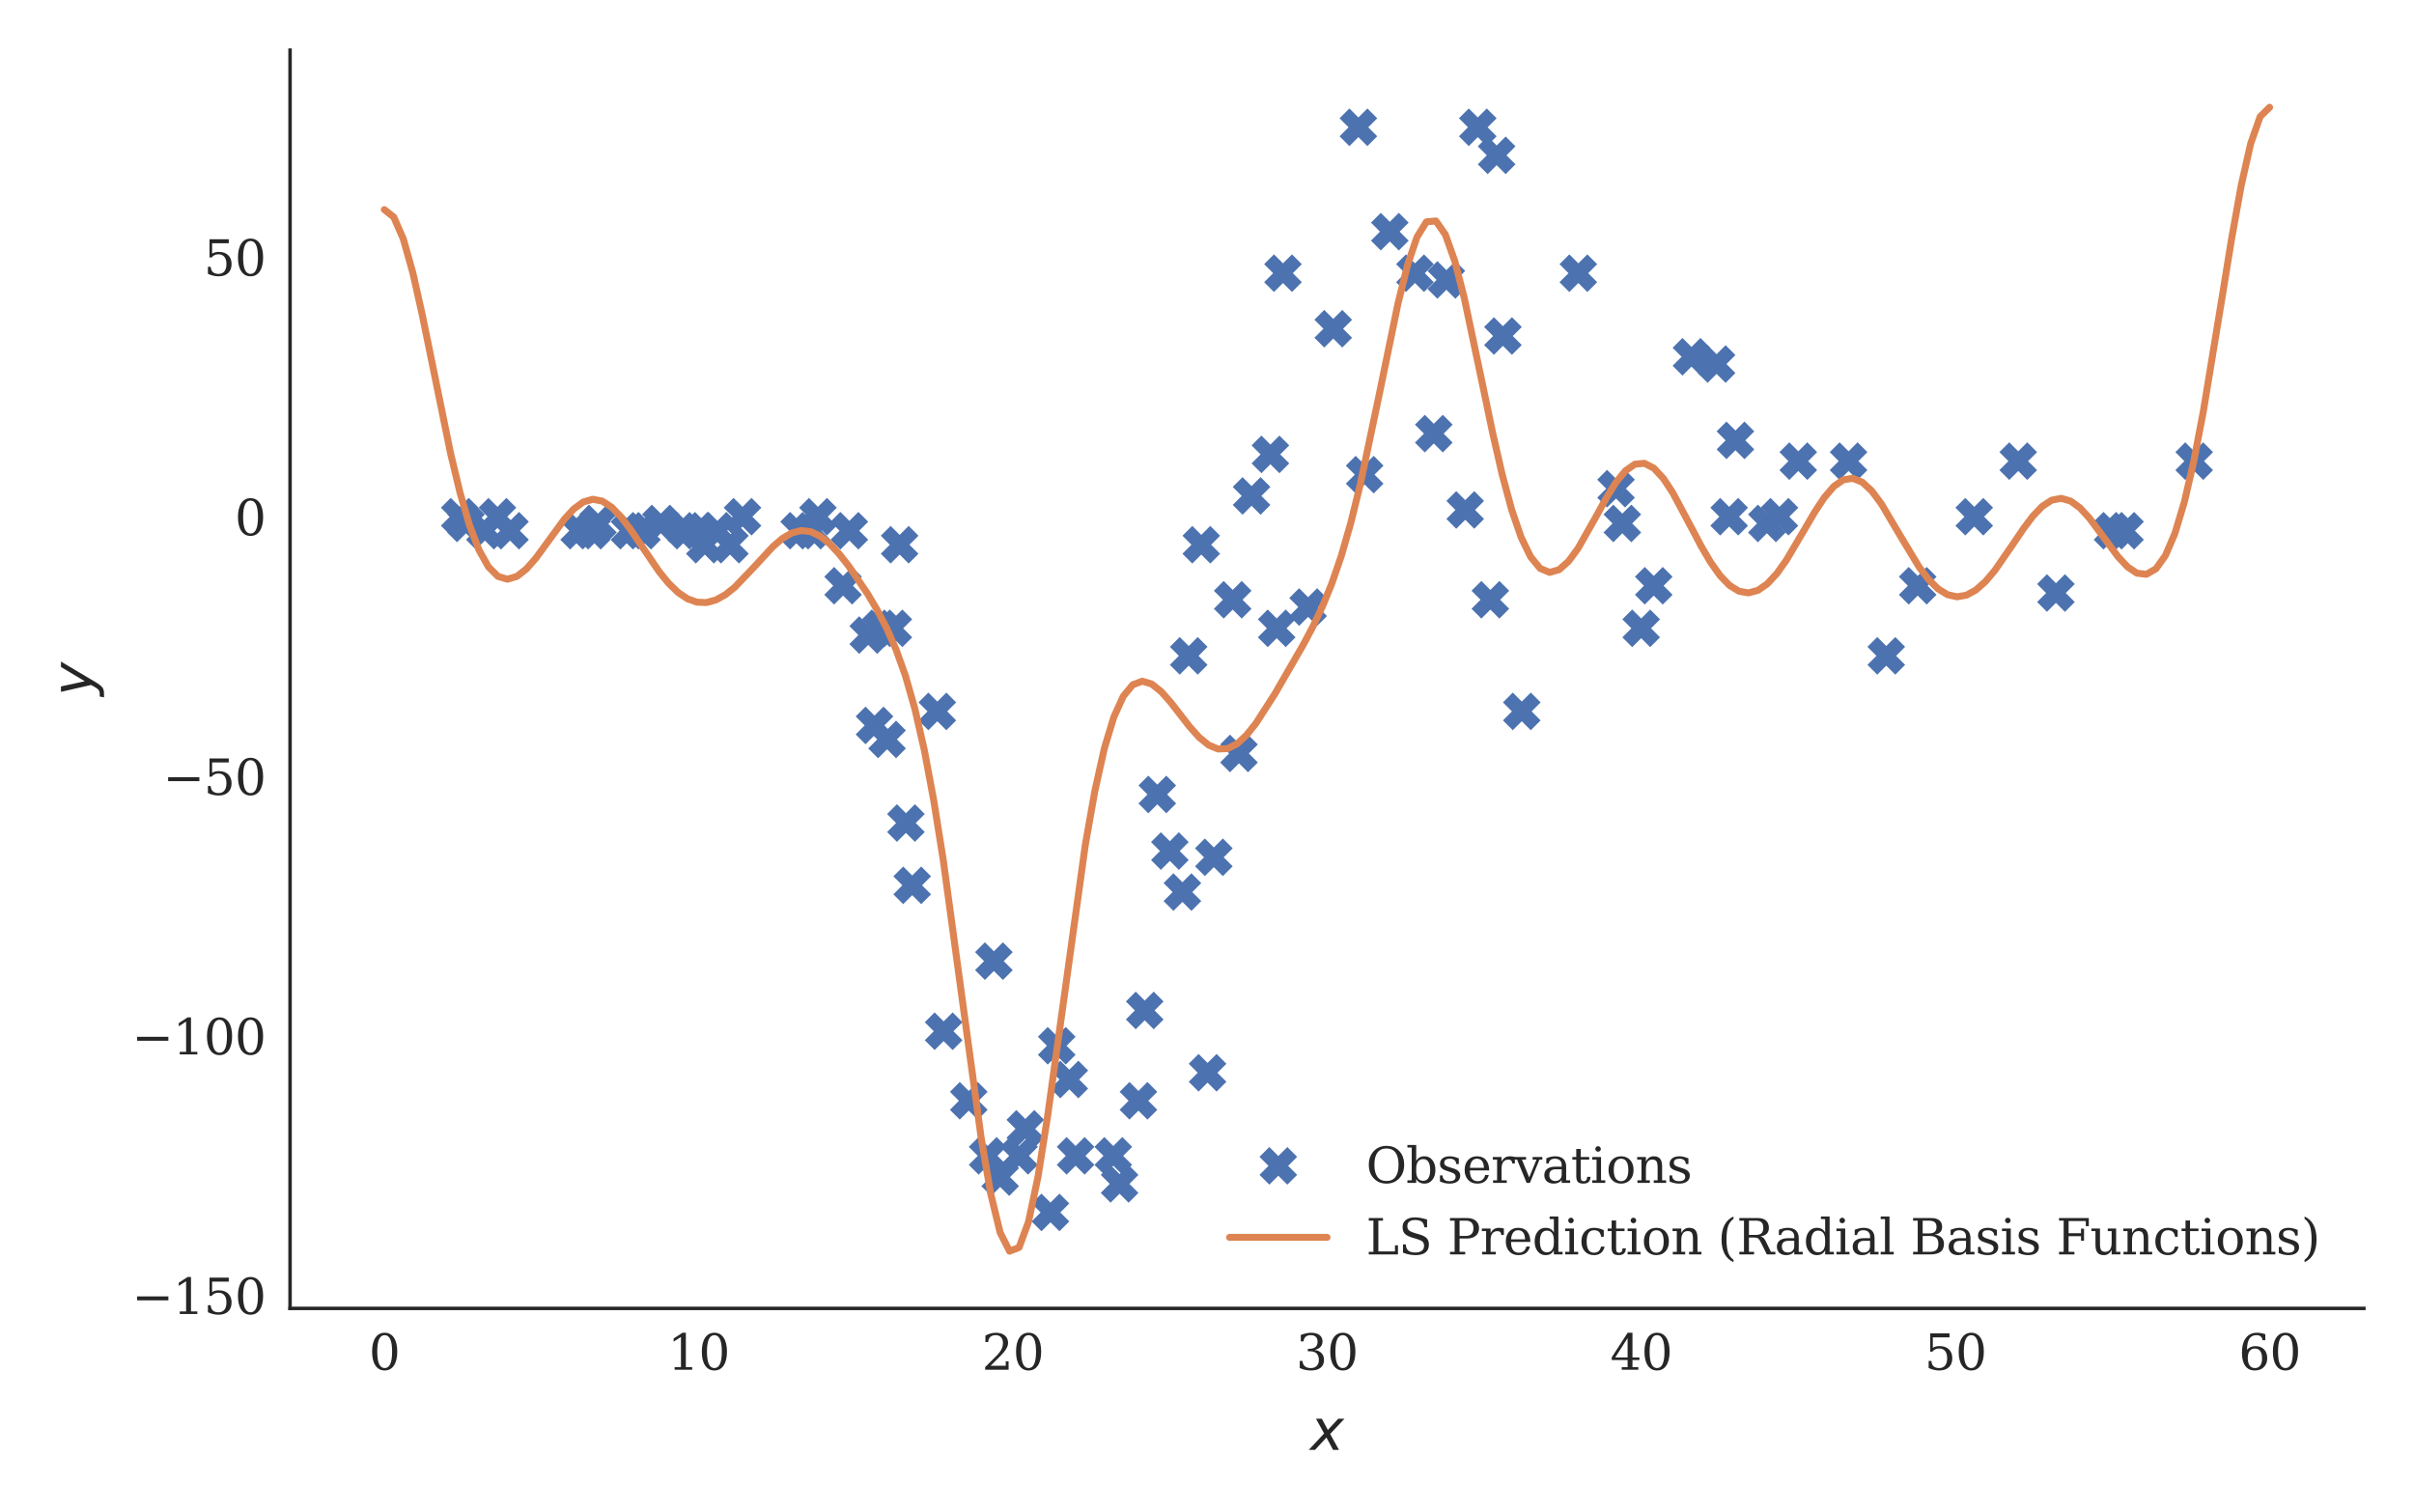 <?xml version="1.0" encoding="utf-8" standalone="no"?>
<!DOCTYPE svg PUBLIC "-//W3C//DTD SVG 1.1//EN"
  "http://www.w3.org/Graphics/SVG/1.1/DTD/svg11.dtd">
<svg xmlns:xlink="http://www.w3.org/1999/xlink" width="346.8pt" height="217.2pt" viewBox="0 0 346.8 217.2" xmlns="http://www.w3.org/2000/svg" version="1.1">
 <defs>
  <style type="text/css">*{stroke-linejoin: round; stroke-linecap: butt}</style>
 </defs>
 <g id="figure_1">
  <g id="patch_1">
   <path d="M 0 217.2 
L 346.8 217.2 
L 346.8 -0 
L 0 -0 
z
" style="fill: #ffffff"/>
  </g>
  <g id="axes_1">
   <g id="patch_2">
    <path d="M 41.67 187.982 
L 339.6 187.982 
L 339.6 7.2 
L 41.67 7.2 
z
" style="fill: #ffffff"/>
   </g>
   <g id="matplotlib.axis_1">
    <g id="xtick_1">
     <g id="line2d_1"/>
     <g id="text_1">
      <!-- 0 -->
      <g style="fill: #262626" transform="translate(52.985 196.801) scale(0.07 -0.07)">
       <defs>
        <path id="DejaVuSerif-30" d="M 2034 219 
Q 2513 219 2750 744 
Q 2988 1269 2988 2328 
Q 2988 3391 2750 3916 
Q 2513 4441 2034 4441 
Q 1556 4441 1318 3916 
Q 1081 3391 1081 2328 
Q 1081 1269 1318 744 
Q 1556 219 2034 219 
z
M 2034 -91 
Q 1275 -91 848 546 
Q 422 1184 422 2328 
Q 422 3475 848 4112 
Q 1275 4750 2034 4750 
Q 2797 4750 3222 4112 
Q 3647 3475 3647 2328 
Q 3647 1184 3222 546 
Q 2797 -91 2034 -91 
z
" transform="scale(0.016)"/>
       </defs>
       <use xlink:href="#DejaVuSerif-30"/>
      </g>
     </g>
    </g>
    <g id="xtick_2">
     <g id="line2d_2"/>
     <g id="text_2">
      <!-- 10 -->
      <g style="fill: #262626" transform="translate(95.899 196.801) scale(0.07 -0.07)">
       <defs>
        <path id="DejaVuSerif-31" d="M 909 0 
L 909 331 
L 1722 331 
L 1722 4213 
L 781 3603 
L 781 4013 
L 1919 4750 
L 2350 4750 
L 2350 331 
L 3163 331 
L 3163 0 
L 909 0 
z
" transform="scale(0.016)"/>
       </defs>
       <use xlink:href="#DejaVuSerif-31"/>
       <use xlink:href="#DejaVuSerif-30" x="63.623"/>
      </g>
     </g>
    </g>
    <g id="xtick_3">
     <g id="line2d_3"/>
     <g id="text_3">
      <!-- 20 -->
      <g style="fill: #262626" transform="translate(141.04 196.801) scale(0.07 -0.07)">
       <defs>
        <path id="DejaVuSerif-32" d="M 819 3553 
L 469 3553 
L 469 4384 
Q 803 4563 1142 4656 
Q 1481 4750 1806 4750 
Q 2534 4750 2956 4397 
Q 3378 4044 3378 3438 
Q 3378 2753 2422 1800 
Q 2347 1728 2309 1691 
L 1131 513 
L 3078 513 
L 3078 1088 
L 3444 1088 
L 3444 0 
L 434 0 
L 434 341 
L 1850 1753 
Q 2319 2222 2519 2614 
Q 2719 3006 2719 3438 
Q 2719 3909 2473 4175 
Q 2228 4441 1797 4441 
Q 1350 4441 1106 4219 
Q 863 3997 819 3553 
z
" transform="scale(0.016)"/>
       </defs>
       <use xlink:href="#DejaVuSerif-32"/>
       <use xlink:href="#DejaVuSerif-30" x="63.623"/>
      </g>
     </g>
    </g>
    <g id="xtick_4">
     <g id="line2d_4"/>
     <g id="text_4">
      <!-- 30 -->
      <g style="fill: #262626" transform="translate(186.181 196.801) scale(0.07 -0.07)">
       <defs>
        <path id="DejaVuSerif-33" d="M 622 4469 
Q 988 4606 1323 4678 
Q 1659 4750 1953 4750 
Q 2638 4750 3022 4454 
Q 3406 4159 3406 3634 
Q 3406 3213 3140 2930 
Q 2875 2647 2388 2547 
Q 2963 2466 3280 2130 
Q 3597 1794 3597 1259 
Q 3597 606 3158 257 
Q 2719 -91 1894 -91 
Q 1528 -91 1179 -12 
Q 831 66 488 225 
L 488 1131 
L 838 1131 
Q 869 681 1141 450 
Q 1413 219 1906 219 
Q 2384 219 2661 495 
Q 2938 772 2938 1253 
Q 2938 1803 2653 2086 
Q 2369 2369 1819 2369 
L 1522 2369 
L 1522 2688 
L 1678 2688 
Q 2225 2688 2498 2914 
Q 2772 3141 2772 3597 
Q 2772 4006 2547 4223 
Q 2322 4441 1900 4441 
Q 1478 4441 1245 4241 
Q 1013 4041 972 3647 
L 622 3647 
L 622 4469 
z
" transform="scale(0.016)"/>
       </defs>
       <use xlink:href="#DejaVuSerif-33"/>
       <use xlink:href="#DejaVuSerif-30" x="63.623"/>
      </g>
     </g>
    </g>
    <g id="xtick_5">
     <g id="line2d_5"/>
     <g id="text_5">
      <!-- 40 -->
      <g style="fill: #262626" transform="translate(231.322 196.801) scale(0.07 -0.07)">
       <defs>
        <path id="DejaVuSerif-34" d="M 2234 1581 
L 2234 4063 
L 641 1581 
L 2234 1581 
z
M 3609 0 
L 1484 0 
L 1484 331 
L 2234 331 
L 2234 1247 
L 197 1247 
L 197 1588 
L 2241 4750 
L 2859 4750 
L 2859 1581 
L 3750 1581 
L 3750 1247 
L 2859 1247 
L 2859 331 
L 3609 331 
L 3609 0 
z
" transform="scale(0.016)"/>
       </defs>
       <use xlink:href="#DejaVuSerif-34"/>
       <use xlink:href="#DejaVuSerif-30" x="63.623"/>
      </g>
     </g>
    </g>
    <g id="xtick_6">
     <g id="line2d_6"/>
     <g id="text_6">
      <!-- 50 -->
      <g style="fill: #262626" transform="translate(276.463 196.801) scale(0.07 -0.07)">
       <defs>
        <path id="DejaVuSerif-35" d="M 3219 4666 
L 3219 4153 
L 1081 4153 
L 1081 2816 
Q 1244 2928 1461 2984 
Q 1678 3041 1947 3041 
Q 2703 3041 3140 2622 
Q 3578 2203 3578 1478 
Q 3578 738 3136 323 
Q 2694 -91 1894 -91 
Q 1572 -91 1234 -12 
Q 897 66 544 225 
L 544 1131 
L 897 1131 
Q 925 688 1179 453 
Q 1434 219 1894 219 
Q 2388 219 2653 544 
Q 2919 869 2919 1478 
Q 2919 2084 2655 2407 
Q 2391 2731 1894 2731 
Q 1613 2731 1398 2631 
Q 1184 2531 1019 2322 
L 750 2322 
L 750 4666 
L 3219 4666 
z
" transform="scale(0.016)"/>
       </defs>
       <use xlink:href="#DejaVuSerif-35"/>
       <use xlink:href="#DejaVuSerif-30" x="63.623"/>
      </g>
     </g>
    </g>
    <g id="xtick_7">
     <g id="line2d_7"/>
     <g id="text_7">
      <!-- 60 -->
      <g style="fill: #262626" transform="translate(321.603 196.801) scale(0.07 -0.07)">
       <defs>
        <path id="DejaVuSerif-36" d="M 2094 219 
Q 2534 219 2771 542 
Q 3009 866 3009 1472 
Q 3009 2078 2771 2401 
Q 2534 2725 2094 2725 
Q 1647 2725 1412 2412 
Q 1178 2100 1178 1509 
Q 1178 888 1415 553 
Q 1653 219 2094 219 
z
M 1075 2569 
Q 1288 2803 1556 2918 
Q 1825 3034 2163 3034 
Q 2859 3034 3264 2615 
Q 3669 2197 3669 1472 
Q 3669 763 3233 336 
Q 2797 -91 2069 -91 
Q 1278 -91 853 498 
Q 428 1088 428 2181 
Q 428 3406 931 4078 
Q 1434 4750 2350 4750 
Q 2597 4750 2869 4703 
Q 3141 4656 3425 4563 
L 3425 3794 
L 3072 3794 
Q 3034 4109 2831 4275 
Q 2628 4441 2284 4441 
Q 1678 4441 1381 3981 
Q 1084 3522 1075 2569 
z
" transform="scale(0.016)"/>
       </defs>
       <use xlink:href="#DejaVuSerif-36"/>
       <use xlink:href="#DejaVuSerif-30" x="63.623"/>
      </g>
     </g>
    </g>
    <g id="text_8">
     <!-- $x$ -->
     <g style="fill: #262626" transform="translate(188.235 208.336) scale(0.08 -0.08)">
      <defs>
       <path id="DejaVuSans-Oblique-78" d="M 3841 3500 
L 2234 1784 
L 3219 0 
L 2559 0 
L 1819 1388 
L 531 0 
L -166 0 
L 1556 1844 
L 641 3500 
L 1300 3500 
L 1972 2234 
L 3144 3500 
L 3841 3500 
z
" transform="scale(0.016)"/>
      </defs>
      <use xlink:href="#DejaVuSans-Oblique-78" transform="translate(0 0.312)"/>
     </g>
    </g>
   </g>
   <g id="matplotlib.axis_2">
    <g id="ytick_1">
     <g id="line2d_8"/>
     <g id="text_9">
      <!-- −150 -->
      <g style="fill: #262626" transform="translate(18.942 188.79) scale(0.07 -0.07)">
       <defs>
        <path id="DejaVuSerif-2212" d="M 678 2259 
L 4684 2259 
L 4684 1753 
L 678 1753 
L 678 2259 
z
" transform="scale(0.016)"/>
       </defs>
       <use xlink:href="#DejaVuSerif-2212"/>
       <use xlink:href="#DejaVuSerif-31" x="83.789"/>
       <use xlink:href="#DejaVuSerif-35" x="147.412"/>
       <use xlink:href="#DejaVuSerif-30" x="211.035"/>
      </g>
     </g>
    </g>
    <g id="ytick_2">
     <g id="line2d_9"/>
     <g id="text_10">
      <!-- −100 -->
      <g style="fill: #262626" transform="translate(18.942 151.492) scale(0.07 -0.07)">
       <use xlink:href="#DejaVuSerif-2212"/>
       <use xlink:href="#DejaVuSerif-31" x="83.789"/>
       <use xlink:href="#DejaVuSerif-30" x="147.412"/>
       <use xlink:href="#DejaVuSerif-30" x="211.035"/>
      </g>
     </g>
    </g>
    <g id="ytick_3">
     <g id="line2d_10"/>
     <g id="text_11">
      <!-- −50 -->
      <g style="fill: #262626" transform="translate(23.396 114.194) scale(0.07 -0.07)">
       <use xlink:href="#DejaVuSerif-2212"/>
       <use xlink:href="#DejaVuSerif-35" x="83.789"/>
       <use xlink:href="#DejaVuSerif-30" x="147.412"/>
      </g>
     </g>
    </g>
    <g id="ytick_4">
     <g id="line2d_11"/>
     <g id="text_12">
      <!-- 0 -->
      <g style="fill: #262626" transform="translate(33.716 76.895) scale(0.07 -0.07)">
       <use xlink:href="#DejaVuSerif-30"/>
      </g>
     </g>
    </g>
    <g id="ytick_5">
     <g id="line2d_12"/>
     <g id="text_13">
      <!-- 50 -->
      <g style="fill: #262626" transform="translate(29.262 39.597) scale(0.07 -0.07)">
       <use xlink:href="#DejaVuSerif-35"/>
       <use xlink:href="#DejaVuSerif-30" x="63.623"/>
      </g>
     </g>
    </g>
    <g id="text_14">
     <!-- $y$ -->
     <g style="fill: #262626" transform="translate(13.262 99.991) rotate(-90) scale(0.08 -0.08)">
      <defs>
       <path id="DejaVuSans-Oblique-79" d="M 1588 -325 
Q 1188 -997 936 -1164 
Q 684 -1331 294 -1331 
L -159 -1331 
L -63 -850 
L 269 -850 
Q 509 -850 678 -719 
Q 847 -588 1056 -206 
L 1234 128 
L 459 3500 
L 1069 3500 
L 1650 819 
L 3256 3500 
L 3859 3500 
L 1588 -325 
z
" transform="scale(0.016)"/>
      </defs>
      <use xlink:href="#DejaVuSans-Oblique-79" transform="translate(0 0.312)"/>
     </g>
    </g>
   </g>
   <g id="line2d_13">
    <defs>
     <path id="me88e02db22" d="M -2 2 
L 2 -2 
M -2 -2 
L 2 2 
" style="stroke: #4c72b0; stroke-width: 2"/>
    </defs>
    <g clip-path="url(#peca1ee3921)">
     <use xlink:href="#me88e02db22" x="66.046" y="74.236" style="fill: #4c72b0; stroke: #4c72b0; stroke-width: 2"/>
     <use xlink:href="#me88e02db22" x="66.948" y="75.206" style="fill: #4c72b0; stroke: #4c72b0; stroke-width: 2"/>
     <use xlink:href="#me88e02db22" x="69.657" y="76.25" style="fill: #4c72b0; stroke: #4c72b0; stroke-width: 2"/>
     <use xlink:href="#me88e02db22" x="71.463" y="74.236" style="fill: #4c72b0; stroke: #4c72b0; stroke-width: 2"/>
     <use xlink:href="#me88e02db22" x="73.268" y="76.25" style="fill: #4c72b0; stroke: #4c72b0; stroke-width: 2"/>
     <use xlink:href="#me88e02db22" x="83.199" y="76.25" style="fill: #4c72b0; stroke: #4c72b0; stroke-width: 2"/>
     <use xlink:href="#me88e02db22" x="85.005" y="76.25" style="fill: #4c72b0; stroke: #4c72b0; stroke-width: 2"/>
     <use xlink:href="#me88e02db22" x="85.908" y="75.206" style="fill: #4c72b0; stroke: #4c72b0; stroke-width: 2"/>
     <use xlink:href="#me88e02db22" x="90.422" y="76.25" style="fill: #4c72b0; stroke: #4c72b0; stroke-width: 2"/>
     <use xlink:href="#me88e02db22" x="92.227" y="76.25" style="fill: #4c72b0; stroke: #4c72b0; stroke-width: 2"/>
     <use xlink:href="#me88e02db22" x="94.936" y="75.206" style="fill: #4c72b0; stroke: #4c72b0; stroke-width: 2"/>
     <use xlink:href="#me88e02db22" x="98.547" y="76.25" style="fill: #4c72b0; stroke: #4c72b0; stroke-width: 2"/>
     <use xlink:href="#me88e02db22" x="100.353" y="76.25" style="fill: #4c72b0; stroke: #4c72b0; stroke-width: 2"/>
     <use xlink:href="#me88e02db22" x="101.256" y="78.264" style="fill: #4c72b0; stroke: #4c72b0; stroke-width: 2"/>
     <use xlink:href="#me88e02db22" x="103.061" y="76.25" style="fill: #4c72b0; stroke: #4c72b0; stroke-width: 2"/>
     <use xlink:href="#me88e02db22" x="104.867" y="78.264" style="fill: #4c72b0; stroke: #4c72b0; stroke-width: 2"/>
     <use xlink:href="#me88e02db22" x="106.672" y="74.236" style="fill: #4c72b0; stroke: #4c72b0; stroke-width: 2"/>
     <use xlink:href="#me88e02db22" x="114.798" y="76.25" style="fill: #4c72b0; stroke: #4c72b0; stroke-width: 2"/>
     <use xlink:href="#me88e02db22" x="116.603" y="76.25" style="fill: #4c72b0; stroke: #4c72b0; stroke-width: 2"/>
     <use xlink:href="#me88e02db22" x="117.506" y="74.236" style="fill: #4c72b0; stroke: #4c72b0; stroke-width: 2"/>
     <use xlink:href="#me88e02db22" x="121.118" y="84.157" style="fill: #4c72b0; stroke: #4c72b0; stroke-width: 2"/>
     <use xlink:href="#me88e02db22" x="122.02" y="76.25" style="fill: #4c72b0; stroke: #4c72b0; stroke-width: 2"/>
     <use xlink:href="#me88e02db22" x="124.729" y="91.244" style="fill: #4c72b0; stroke: #4c72b0; stroke-width: 2"/>
     <use xlink:href="#me88e02db22" x="125.632" y="104.224" style="fill: #4c72b0; stroke: #4c72b0; stroke-width: 2"/>
     <use xlink:href="#me88e02db22" x="126.534" y="90.274" style="fill: #4c72b0; stroke: #4c72b0; stroke-width: 2"/>
     <use xlink:href="#me88e02db22" x="127.437" y="106.238" style="fill: #4c72b0; stroke: #4c72b0; stroke-width: 2"/>
     <use xlink:href="#me88e02db22" x="128.34" y="90.274" style="fill: #4c72b0; stroke: #4c72b0; stroke-width: 2"/>
     <use xlink:href="#me88e02db22" x="129.243" y="78.264" style="fill: #4c72b0; stroke: #4c72b0; stroke-width: 2"/>
     <use xlink:href="#me88e02db22" x="130.146" y="118.248" style="fill: #4c72b0; stroke: #4c72b0; stroke-width: 2"/>
     <use xlink:href="#me88e02db22" x="131.049" y="127.2" style="fill: #4c72b0; stroke: #4c72b0; stroke-width: 2"/>
     <use xlink:href="#me88e02db22" x="134.66" y="102.21" style="fill: #4c72b0; stroke: #4c72b0; stroke-width: 2"/>
     <use xlink:href="#me88e02db22" x="135.563" y="148.161" style="fill: #4c72b0; stroke: #4c72b0; stroke-width: 2"/>
     <use xlink:href="#me88e02db22" x="139.174" y="158.157" style="fill: #4c72b0; stroke: #4c72b0; stroke-width: 2"/>
     <use xlink:href="#me88e02db22" x="141.882" y="166.064" style="fill: #4c72b0; stroke: #4c72b0; stroke-width: 2"/>
     <use xlink:href="#me88e02db22" x="142.785" y="138.091" style="fill: #4c72b0; stroke: #4c72b0; stroke-width: 2"/>
     <use xlink:href="#me88e02db22" x="143.688" y="169.123" style="fill: #4c72b0; stroke: #4c72b0; stroke-width: 2"/>
     <use xlink:href="#me88e02db22" x="146.396" y="166.064" style="fill: #4c72b0; stroke: #4c72b0; stroke-width: 2"/>
     <use xlink:href="#me88e02db22" x="147.299" y="162.185" style="fill: #4c72b0; stroke: #4c72b0; stroke-width: 2"/>
     <use xlink:href="#me88e02db22" x="150.911" y="174.196" style="fill: #4c72b0; stroke: #4c72b0; stroke-width: 2"/>
     <use xlink:href="#me88e02db22" x="151.813" y="150.25" style="fill: #4c72b0; stroke: #4c72b0; stroke-width: 2"/>
     <use xlink:href="#me88e02db22" x="153.619" y="155.099" style="fill: #4c72b0; stroke: #4c72b0; stroke-width: 2"/>
     <use xlink:href="#me88e02db22" x="154.522" y="166.064" style="fill: #4c72b0; stroke: #4c72b0; stroke-width: 2"/>
     <use xlink:href="#me88e02db22" x="159.939" y="166.064" style="fill: #4c72b0; stroke: #4c72b0; stroke-width: 2"/>
     <use xlink:href="#me88e02db22" x="160.842" y="170.093" style="fill: #4c72b0; stroke: #4c72b0; stroke-width: 2"/>
     <use xlink:href="#me88e02db22" x="163.55" y="158.157" style="fill: #4c72b0; stroke: #4c72b0; stroke-width: 2"/>
     <use xlink:href="#me88e02db22" x="164.453" y="145.177" style="fill: #4c72b0; stroke: #4c72b0; stroke-width: 2"/>
     <use xlink:href="#me88e02db22" x="166.258" y="114.145" style="fill: #4c72b0; stroke: #4c72b0; stroke-width: 2"/>
     <use xlink:href="#me88e02db22" x="168.064" y="122.276" style="fill: #4c72b0; stroke: #4c72b0; stroke-width: 2"/>
     <use xlink:href="#me88e02db22" x="169.87" y="128.169" style="fill: #4c72b0; stroke: #4c72b0; stroke-width: 2"/>
     <use xlink:href="#me88e02db22" x="170.773" y="94.228" style="fill: #4c72b0; stroke: #4c72b0; stroke-width: 2"/>
     <use xlink:href="#me88e02db22" x="172.578" y="78.264" style="fill: #4c72b0; stroke: #4c72b0; stroke-width: 2"/>
     <use xlink:href="#me88e02db22" x="173.481" y="154.129" style="fill: #4c72b0; stroke: #4c72b0; stroke-width: 2"/>
     <use xlink:href="#me88e02db22" x="174.384" y="123.171" style="fill: #4c72b0; stroke: #4c72b0; stroke-width: 2"/>
     <use xlink:href="#me88e02db22" x="177.092" y="86.171" style="fill: #4c72b0; stroke: #4c72b0; stroke-width: 2"/>
     <use xlink:href="#me88e02db22" x="177.995" y="108.252" style="fill: #4c72b0; stroke: #4c72b0; stroke-width: 2"/>
     <use xlink:href="#me88e02db22" x="179.801" y="71.252" style="fill: #4c72b0; stroke: #4c72b0; stroke-width: 2"/>
     <use xlink:href="#me88e02db22" x="182.509" y="65.284" style="fill: #4c72b0; stroke: #4c72b0; stroke-width: 2"/>
     <use xlink:href="#me88e02db22" x="183.412" y="90.274" style="fill: #4c72b0; stroke: #4c72b0; stroke-width: 2"/>
     <use xlink:href="#me88e02db22" x="184.315" y="39.25" style="fill: #4c72b0; stroke: #4c72b0; stroke-width: 2"/>
     <use xlink:href="#me88e02db22" x="187.926" y="87.216" style="fill: #4c72b0; stroke: #4c72b0; stroke-width: 2"/>
     <use xlink:href="#me88e02db22" x="191.537" y="47.232" style="fill: #4c72b0; stroke: #4c72b0; stroke-width: 2"/>
     <use xlink:href="#me88e02db22" x="195.149" y="18.288" style="fill: #4c72b0; stroke: #4c72b0; stroke-width: 2"/>
     <use xlink:href="#me88e02db22" x="196.051" y="68.193" style="fill: #4c72b0; stroke: #4c72b0; stroke-width: 2"/>
     <use xlink:href="#me88e02db22" x="199.663" y="33.282" style="fill: #4c72b0; stroke: #4c72b0; stroke-width: 2"/>
     <use xlink:href="#me88e02db22" x="203.274" y="39.25" style="fill: #4c72b0; stroke: #4c72b0; stroke-width: 2"/>
     <use xlink:href="#me88e02db22" x="205.982" y="62.3" style="fill: #4c72b0; stroke: #4c72b0; stroke-width: 2"/>
     <use xlink:href="#me88e02db22" x="207.788" y="40.22" style="fill: #4c72b0; stroke: #4c72b0; stroke-width: 2"/>
     <use xlink:href="#me88e02db22" x="210.497" y="73.266" style="fill: #4c72b0; stroke: #4c72b0; stroke-width: 2"/>
     <use xlink:href="#me88e02db22" x="212.302" y="18.288" style="fill: #4c72b0; stroke: #4c72b0; stroke-width: 2"/>
     <use xlink:href="#me88e02db22" x="214.108" y="86.171" style="fill: #4c72b0; stroke: #4c72b0; stroke-width: 2"/>
     <use xlink:href="#me88e02db22" x="215.011" y="22.316" style="fill: #4c72b0; stroke: #4c72b0; stroke-width: 2"/>
     <use xlink:href="#me88e02db22" x="215.913" y="48.276" style="fill: #4c72b0; stroke: #4c72b0; stroke-width: 2"/>
     <use xlink:href="#me88e02db22" x="218.622" y="102.21" style="fill: #4c72b0; stroke: #4c72b0; stroke-width: 2"/>
     <use xlink:href="#me88e02db22" x="226.747" y="39.25" style="fill: #4c72b0; stroke: #4c72b0; stroke-width: 2"/>
     <use xlink:href="#me88e02db22" x="232.164" y="70.208" style="fill: #4c72b0; stroke: #4c72b0; stroke-width: 2"/>
     <use xlink:href="#me88e02db22" x="233.067" y="75.206" style="fill: #4c72b0; stroke: #4c72b0; stroke-width: 2"/>
     <use xlink:href="#me88e02db22" x="235.775" y="90.274" style="fill: #4c72b0; stroke: #4c72b0; stroke-width: 2"/>
     <use xlink:href="#me88e02db22" x="237.581" y="84.157" style="fill: #4c72b0; stroke: #4c72b0; stroke-width: 2"/>
     <use xlink:href="#me88e02db22" x="242.998" y="51.26" style="fill: #4c72b0; stroke: #4c72b0; stroke-width: 2"/>
     <use xlink:href="#me88e02db22" x="246.609" y="52.304" style="fill: #4c72b0; stroke: #4c72b0; stroke-width: 2"/>
     <use xlink:href="#me88e02db22" x="248.415" y="74.236" style="fill: #4c72b0; stroke: #4c72b0; stroke-width: 2"/>
     <use xlink:href="#me88e02db22" x="249.318" y="63.27" style="fill: #4c72b0; stroke: #4c72b0; stroke-width: 2"/>
     <use xlink:href="#me88e02db22" x="253.832" y="75.206" style="fill: #4c72b0; stroke: #4c72b0; stroke-width: 2"/>
     <use xlink:href="#me88e02db22" x="255.637" y="74.236" style="fill: #4c72b0; stroke: #4c72b0; stroke-width: 2"/>
     <use xlink:href="#me88e02db22" x="258.346" y="66.254" style="fill: #4c72b0; stroke: #4c72b0; stroke-width: 2"/>
     <use xlink:href="#me88e02db22" x="265.568" y="66.254" style="fill: #4c72b0; stroke: #4c72b0; stroke-width: 2"/>
     <use xlink:href="#me88e02db22" x="270.985" y="94.228" style="fill: #4c72b0; stroke: #4c72b0; stroke-width: 2"/>
     <use xlink:href="#me88e02db22" x="275.499" y="84.157" style="fill: #4c72b0; stroke: #4c72b0; stroke-width: 2"/>
     <use xlink:href="#me88e02db22" x="283.625" y="74.236" style="fill: #4c72b0; stroke: #4c72b0; stroke-width: 2"/>
     <use xlink:href="#me88e02db22" x="289.945" y="66.254" style="fill: #4c72b0; stroke: #4c72b0; stroke-width: 2"/>
     <use xlink:href="#me88e02db22" x="295.361" y="85.202" style="fill: #4c72b0; stroke: #4c72b0; stroke-width: 2"/>
     <use xlink:href="#me88e02db22" x="303.487" y="76.25" style="fill: #4c72b0; stroke: #4c72b0; stroke-width: 2"/>
     <use xlink:href="#me88e02db22" x="305.292" y="76.25" style="fill: #4c72b0; stroke: #4c72b0; stroke-width: 2"/>
     <use xlink:href="#me88e02db22" x="315.223" y="66.254" style="fill: #4c72b0; stroke: #4c72b0; stroke-width: 2"/>
    </g>
   </g>
   <g id="line2d_14">
    <path d="M 55.212 30.118 
L 56.573 31.195 
L 57.934 34.312 
L 59.295 39.141 
L 60.656 45.198 
L 64.739 65.168 
L 66.1 70.834 
L 67.461 75.497 
L 68.822 79.042 
L 70.183 81.462 
L 71.544 82.817 
L 72.905 83.22 
L 74.266 82.809 
L 75.627 81.74 
L 76.988 80.189 
L 81.071 74.607 
L 82.432 73.121 
L 83.793 72.124 
L 85.155 71.732 
L 86.516 71.992 
L 87.877 72.878 
L 89.238 74.298 
L 90.599 76.105 
L 94.682 82.113 
L 96.043 83.788 
L 97.404 85.113 
L 98.765 86.033 
L 100.126 86.52 
L 101.487 86.57 
L 102.848 86.201 
L 104.209 85.445 
L 105.57 84.357 
L 108.292 81.513 
L 111.014 78.56 
L 112.375 77.383 
L 113.736 76.576 
L 115.097 76.227 
L 116.458 76.38 
L 117.819 77.028 
L 119.18 78.118 
L 120.541 79.568 
L 121.902 81.288 
L 124.624 85.291 
L 125.985 87.581 
L 127.347 90.181 
L 128.708 93.267 
L 130.069 97.068 
L 131.43 101.832 
L 132.791 107.778 
L 134.152 115.038 
L 135.513 123.598 
L 138.235 143.561 
L 140.957 163.479 
L 142.318 171.463 
L 143.679 177.083 
L 145.04 179.765 
L 146.401 179.226 
L 147.762 175.528 
L 149.123 169.061 
L 150.484 160.487 
L 155.928 121.317 
L 157.289 113.646 
L 158.65 107.537 
L 160.011 103.03 
L 161.372 100.035 
L 162.733 98.385 
L 164.094 97.873 
L 165.455 98.274 
L 166.816 99.359 
L 168.177 100.896 
L 170.9 104.401 
L 172.261 105.926 
L 173.622 107.041 
L 174.983 107.61 
L 176.344 107.558 
L 177.705 106.879 
L 179.066 105.634 
L 180.427 103.932 
L 183.149 99.693 
L 187.232 92.626 
L 188.593 90.061 
L 189.954 87.203 
L 191.315 83.88 
L 192.676 79.922 
L 194.037 75.206 
L 195.398 69.695 
L 198.12 56.785 
L 200.842 43.588 
L 202.203 38.108 
L 203.564 34.067 
L 204.925 31.871 
L 206.286 31.749 
L 207.647 33.711 
L 209.008 37.544 
L 210.369 42.851 
L 213.092 55.764 
L 214.453 62.277 
L 215.814 68.213 
L 217.175 73.254 
L 218.536 77.212 
L 219.897 80.011 
L 221.258 81.662 
L 222.619 82.238 
L 223.98 81.851 
L 225.341 80.646 
L 226.702 78.794 
L 229.424 73.982 
L 230.785 71.503 
L 232.146 69.316 
L 233.507 67.652 
L 234.868 66.698 
L 236.229 66.562 
L 237.59 67.261 
L 238.951 68.722 
L 240.312 70.79 
L 243.034 75.892 
L 244.395 78.469 
L 245.756 80.792 
L 247.117 82.711 
L 248.478 84.119 
L 249.839 84.953 
L 251.2 85.184 
L 252.561 84.81 
L 253.923 83.857 
L 255.284 82.378 
L 256.645 80.46 
L 259.367 75.855 
L 260.728 73.532 
L 262.089 71.475 
L 263.45 69.887 
L 264.811 68.935 
L 266.172 68.723 
L 267.533 69.273 
L 268.894 70.527 
L 270.255 72.35 
L 272.977 76.945 
L 275.699 81.45 
L 277.06 83.248 
L 278.421 84.597 
L 279.782 85.439 
L 281.143 85.745 
L 282.504 85.515 
L 283.865 84.77 
L 285.226 83.556 
L 286.587 81.947 
L 289.309 78.007 
L 290.67 75.988 
L 292.031 74.176 
L 293.392 72.751 
L 294.754 71.86 
L 296.115 71.598 
L 297.476 71.991 
L 298.837 72.99 
L 300.198 74.477 
L 304.281 79.983 
L 305.642 81.442 
L 307.003 82.353 
L 308.364 82.511 
L 309.725 81.725 
L 311.086 79.819 
L 312.447 76.647 
L 313.808 72.12 
L 315.169 66.239 
L 316.53 59.134 
L 319.252 42.586 
L 320.613 34.208 
L 321.974 26.66 
L 323.335 20.642 
L 324.696 16.759 
L 326.057 15.417 
L 326.057 15.417 
" clip-path="url(#peca1ee3921)" style="fill: none; stroke: #dd8452; stroke-linecap: round"/>
   </g>
   <g id="patch_3">
    <path d="M 41.67 187.982 
L 41.67 7.2 
" style="fill: none; stroke: #262626; stroke-width: 0.5; stroke-linejoin: miter; stroke-linecap: square"/>
   </g>
   <g id="patch_4">
    <path d="M 41.67 187.982 
L 339.6 187.982 
" style="fill: none; stroke: #262626; stroke-width: 0.5; stroke-linejoin: miter; stroke-linecap: square"/>
   </g>
   <g id="legend_1">
    <g id="line2d_15">
     <g>
      <use xlink:href="#me88e02db22" x="183.646" y="167.502" style="fill: #4c72b0; stroke: #4c72b0; stroke-width: 2"/>
     </g>
    </g>
    <g id="text_15">
     <!-- Observations -->
     <g style="fill: #262626" transform="translate(196.246 169.952) scale(0.07 -0.07)">
      <defs>
       <path id="DejaVuSerif-4f" d="M 2625 244 
Q 3391 244 3781 770 
Q 4172 1297 4172 2328 
Q 4172 3363 3781 3889 
Q 3391 4416 2625 4416 
Q 1856 4416 1465 3889 
Q 1075 3363 1075 2328 
Q 1075 1297 1465 770 
Q 1856 244 2625 244 
z
M 2625 -91 
Q 2150 -91 1751 65 
Q 1353 222 1050 525 
Q 700 875 529 1319 
Q 359 1763 359 2328 
Q 359 2894 529 3339 
Q 700 3784 1050 4134 
Q 1356 4441 1750 4595 
Q 2144 4750 2625 4750 
Q 3641 4750 4266 4084 
Q 4891 3419 4891 2328 
Q 4891 1769 4719 1320 
Q 4547 872 4197 525 
Q 3891 219 3497 64 
Q 3103 -91 2625 -91 
z
" transform="scale(0.016)"/>
       <path id="DejaVuSerif-62" d="M 738 331 
L 738 4531 
L 184 4531 
L 184 4863 
L 1313 4863 
L 1313 2803 
Q 1481 3116 1742 3264 
Q 2003 3413 2388 3413 
Q 3000 3413 3387 2928 
Q 3775 2444 3775 1663 
Q 3775 881 3387 395 
Q 3000 -91 2388 -91 
Q 2003 -91 1742 57 
Q 1481 206 1313 519 
L 1313 0 
L 184 0 
L 184 331 
L 738 331 
z
M 1313 1497 
Q 1313 897 1542 583 
Q 1772 269 2209 269 
Q 2650 269 2876 622 
Q 3103 975 3103 1663 
Q 3103 2353 2876 2703 
Q 2650 3053 2209 3053 
Q 1772 3053 1542 2737 
Q 1313 2422 1313 1825 
L 1313 1497 
z
" transform="scale(0.016)"/>
       <path id="DejaVuSerif-73" d="M 359 184 
L 359 959 
L 691 959 
Q 703 588 923 403 
Q 1144 219 1575 219 
Q 1963 219 2166 364 
Q 2369 509 2369 788 
Q 2369 1006 2220 1140 
Q 2072 1275 1594 1428 
L 1178 1569 
Q 750 1706 558 1912 
Q 366 2119 366 2438 
Q 366 2894 700 3153 
Q 1034 3413 1625 3413 
Q 1888 3413 2178 3344 
Q 2469 3275 2778 3144 
L 2778 2419 
L 2447 2419 
Q 2434 2741 2221 2922 
Q 2009 3103 1644 3103 
Q 1281 3103 1095 2975 
Q 909 2847 909 2591 
Q 909 2381 1050 2254 
Q 1191 2128 1613 1997 
L 2069 1856 
Q 2541 1709 2748 1489 
Q 2956 1269 2956 922 
Q 2956 450 2595 179 
Q 2234 -91 1600 -91 
Q 1278 -91 972 -22 
Q 666 47 359 184 
z
" transform="scale(0.016)"/>
       <path id="DejaVuSerif-65" d="M 3469 1600 
L 991 1600 
L 991 1575 
Q 991 903 1244 561 
Q 1497 219 1991 219 
Q 2369 219 2611 417 
Q 2853 616 2950 1006 
L 3413 1006 
Q 3275 459 2904 184 
Q 2534 -91 1931 -91 
Q 1203 -91 761 389 
Q 319 869 319 1663 
Q 319 2450 753 2931 
Q 1188 3413 1894 3413 
Q 2647 3413 3050 2948 
Q 3453 2484 3469 1600 
z
M 2791 1931 
Q 2772 2513 2545 2808 
Q 2319 3103 1894 3103 
Q 1497 3103 1269 2806 
Q 1041 2509 991 1931 
L 2791 1931 
z
" transform="scale(0.016)"/>
       <path id="DejaVuSerif-72" d="M 3059 3328 
L 3059 2497 
L 2728 2497 
Q 2713 2744 2591 2866 
Q 2469 2988 2234 2988 
Q 1809 2988 1582 2694 
Q 1356 2400 1356 1850 
L 1356 331 
L 2022 331 
L 2022 0 
L 263 0 
L 263 331 
L 781 331 
L 781 2994 
L 231 2994 
L 231 3322 
L 1356 3322 
L 1356 2731 
Q 1525 3078 1790 3245 
Q 2056 3413 2438 3413 
Q 2578 3413 2733 3391 
Q 2888 3369 3059 3328 
z
" transform="scale(0.016)"/>
       <path id="DejaVuSerif-76" d="M 1581 0 
L 359 2988 
L -19 2988 
L -19 3322 
L 1509 3322 
L 1509 2988 
L 978 2988 
L 1913 703 
L 2847 2988 
L 2350 2988 
L 2350 3322 
L 3597 3322 
L 3597 2988 
L 3225 2988 
L 2003 0 
L 1581 0 
z
" transform="scale(0.016)"/>
       <path id="DejaVuSerif-61" d="M 2547 1044 
L 2547 1747 
L 1806 1747 
Q 1378 1747 1168 1562 
Q 959 1378 959 997 
Q 959 650 1171 447 
Q 1384 244 1747 244 
Q 2106 244 2326 466 
Q 2547 688 2547 1044 
z
M 3122 2075 
L 3122 331 
L 3634 331 
L 3634 0 
L 2547 0 
L 2547 359 
Q 2356 128 2106 18 
Q 1856 -91 1522 -91 
Q 969 -91 644 203 
Q 319 497 319 997 
Q 319 1513 691 1797 
Q 1063 2081 1741 2081 
L 2547 2081 
L 2547 2309 
Q 2547 2688 2317 2895 
Q 2088 3103 1672 3103 
Q 1328 3103 1125 2947 
Q 922 2791 872 2484 
L 575 2484 
L 575 3156 
Q 875 3284 1158 3348 
Q 1441 3413 1709 3413 
Q 2400 3413 2761 3070 
Q 3122 2728 3122 2075 
z
" transform="scale(0.016)"/>
       <path id="DejaVuSerif-74" d="M 691 2988 
L 184 2988 
L 184 3322 
L 691 3322 
L 691 4353 
L 1269 4353 
L 1269 3322 
L 2350 3322 
L 2350 2988 
L 1269 2988 
L 1269 878 
Q 1269 456 1350 337 
Q 1431 219 1650 219 
Q 1875 219 1978 351 
Q 2081 484 2088 781 
L 2522 781 
Q 2497 328 2275 118 
Q 2053 -91 1600 -91 
Q 1103 -91 897 129 
Q 691 350 691 878 
L 691 2988 
z
" transform="scale(0.016)"/>
       <path id="DejaVuSerif-69" d="M 622 4353 
Q 622 4497 726 4603 
Q 831 4709 978 4709 
Q 1122 4709 1226 4603 
Q 1331 4497 1331 4353 
Q 1331 4206 1228 4103 
Q 1125 4000 978 4000 
Q 831 4000 726 4103 
Q 622 4206 622 4353 
z
M 1356 331 
L 1900 331 
L 1900 0 
L 231 0 
L 231 331 
L 781 331 
L 781 2988 
L 231 2988 
L 231 3322 
L 1356 3322 
L 1356 331 
z
" transform="scale(0.016)"/>
       <path id="DejaVuSerif-6f" d="M 1925 219 
Q 2388 219 2623 584 
Q 2859 950 2859 1663 
Q 2859 2375 2623 2739 
Q 2388 3103 1925 3103 
Q 1463 3103 1227 2739 
Q 991 2375 991 1663 
Q 991 950 1228 584 
Q 1466 219 1925 219 
z
M 1925 -91 
Q 1200 -91 759 389 
Q 319 869 319 1663 
Q 319 2456 758 2934 
Q 1197 3413 1925 3413 
Q 2653 3413 3092 2934 
Q 3531 2456 3531 1663 
Q 3531 869 3092 389 
Q 2653 -91 1925 -91 
z
" transform="scale(0.016)"/>
       <path id="DejaVuSerif-6e" d="M 263 0 
L 263 331 
L 781 331 
L 781 2988 
L 231 2988 
L 231 3322 
L 1356 3322 
L 1356 2731 
Q 1516 3069 1770 3241 
Q 2025 3413 2363 3413 
Q 2913 3413 3172 3097 
Q 3431 2781 3431 2113 
L 3431 331 
L 3944 331 
L 3944 0 
L 2356 0 
L 2356 331 
L 2853 331 
L 2853 1931 
Q 2853 2541 2703 2767 
Q 2553 2994 2175 2994 
Q 1775 2994 1565 2701 
Q 1356 2409 1356 1850 
L 1356 331 
L 1856 331 
L 1856 0 
L 263 0 
z
" transform="scale(0.016)"/>
      </defs>
      <use xlink:href="#DejaVuSerif-4f"/>
      <use xlink:href="#DejaVuSerif-62" x="81.982"/>
      <use xlink:href="#DejaVuSerif-73" x="145.996"/>
      <use xlink:href="#DejaVuSerif-65" x="197.314"/>
      <use xlink:href="#DejaVuSerif-72" x="256.494"/>
      <use xlink:href="#DejaVuSerif-76" x="304.297"/>
      <use xlink:href="#DejaVuSerif-61" x="360.791"/>
      <use xlink:href="#DejaVuSerif-74" x="420.41"/>
      <use xlink:href="#DejaVuSerif-69" x="460.596"/>
      <use xlink:href="#DejaVuSerif-6f" x="492.578"/>
      <use xlink:href="#DejaVuSerif-6e" x="552.783"/>
      <use xlink:href="#DejaVuSerif-73" x="617.188"/>
     </g>
    </g>
    <g id="line2d_16">
     <path d="M 176.646 177.777 
L 183.646 177.777 
L 190.646 177.777 
" style="fill: none; stroke: #dd8452; stroke-linecap: round"/>
    </g>
    <g id="text_16">
     <!-- LS Prediction (Radial Basis Functions) -->
     <g style="fill: #262626" transform="translate(196.246 180.227) scale(0.07 -0.07)">
      <defs>
       <path id="DejaVuSerif-4c" d="M 353 0 
L 353 331 
L 947 331 
L 947 4331 
L 353 4331 
L 353 4666 
L 2175 4666 
L 2175 4331 
L 1581 4331 
L 1581 384 
L 3713 384 
L 3713 1166 
L 4097 1166 
L 4097 0 
L 353 0 
z
" transform="scale(0.016)"/>
       <path id="DejaVuSerif-53" d="M 594 225 
L 594 1288 
L 953 1284 
Q 969 753 1261 498 
Q 1553 244 2150 244 
Q 2706 244 2998 464 
Q 3291 684 3291 1106 
Q 3291 1444 3114 1625 
Q 2938 1806 2369 1978 
L 1753 2163 
Q 1084 2366 811 2669 
Q 538 2972 538 3500 
Q 538 4094 959 4422 
Q 1381 4750 2144 4750 
Q 2469 4750 2856 4679 
Q 3244 4609 3681 4475 
L 3681 3481 
L 3328 3481 
Q 3275 3975 2998 4195 
Q 2722 4416 2156 4416 
Q 1663 4416 1405 4214 
Q 1147 4013 1147 3628 
Q 1147 3294 1340 3103 
Q 1534 2913 2163 2725 
L 2741 2553 
Q 3375 2363 3645 2067 
Q 3916 1772 3916 1275 
Q 3916 597 3481 253 
Q 3047 -91 2188 -91 
Q 1803 -91 1404 -12 
Q 1006 66 594 225 
z
" transform="scale(0.016)"/>
       <path id="DejaVuSerif-20" transform="scale(0.016)"/>
       <path id="DejaVuSerif-50" d="M 1581 2375 
L 2406 2375 
Q 2872 2375 3115 2626 
Q 3359 2878 3359 3353 
Q 3359 3831 3115 4081 
Q 2872 4331 2406 4331 
L 1581 4331 
L 1581 2375 
z
M 353 0 
L 353 331 
L 947 331 
L 947 4331 
L 353 4331 
L 353 4666 
L 2559 4666 
Q 3259 4666 3668 4311 
Q 4078 3956 4078 3353 
Q 4078 2753 3668 2397 
Q 3259 2041 2559 2041 
L 1581 2041 
L 1581 331 
L 2303 331 
L 2303 0 
L 353 0 
z
" transform="scale(0.016)"/>
       <path id="DejaVuSerif-64" d="M 3359 331 
L 3909 331 
L 3909 0 
L 2784 0 
L 2784 519 
Q 2616 206 2355 57 
Q 2094 -91 1709 -91 
Q 1097 -91 708 395 
Q 319 881 319 1663 
Q 319 2444 706 2928 
Q 1094 3413 1709 3413 
Q 2094 3413 2355 3264 
Q 2616 3116 2784 2803 
L 2784 4531 
L 2241 4531 
L 2241 4863 
L 3359 4863 
L 3359 331 
z
M 2784 1497 
L 2784 1825 
Q 2784 2422 2554 2737 
Q 2325 3053 1888 3053 
Q 1444 3053 1217 2703 
Q 991 2353 991 1663 
Q 991 975 1217 622 
Q 1444 269 1888 269 
Q 2325 269 2554 583 
Q 2784 897 2784 1497 
z
" transform="scale(0.016)"/>
       <path id="DejaVuSerif-63" d="M 3291 997 
Q 3169 466 2822 187 
Q 2475 -91 1925 -91 
Q 1200 -91 759 389 
Q 319 869 319 1663 
Q 319 2459 759 2936 
Q 1200 3413 1925 3413 
Q 2241 3413 2553 3339 
Q 2866 3266 3181 3116 
L 3181 2266 
L 2847 2266 
Q 2781 2703 2561 2903 
Q 2341 3103 1931 3103 
Q 1466 3103 1228 2742 
Q 991 2381 991 1663 
Q 991 944 1227 581 
Q 1463 219 1931 219 
Q 2303 219 2525 412 
Q 2747 606 2828 997 
L 3291 997 
z
" transform="scale(0.016)"/>
       <path id="DejaVuSerif-28" d="M 2041 -997 
Q 1281 -656 893 83 
Q 506 822 506 1931 
Q 506 3044 893 3783 
Q 1281 4522 2041 4863 
L 2041 4556 
Q 1559 4225 1350 3623 
Q 1141 3022 1141 1931 
Q 1141 844 1350 242 
Q 1559 -359 2041 -691 
L 2041 -997 
z
" transform="scale(0.016)"/>
       <path id="DejaVuSerif-52" d="M 3066 2316 
Q 3284 2256 3442 2114 
Q 3600 1972 3725 1716 
L 4403 331 
L 4972 331 
L 4972 0 
L 3872 0 
L 3144 1484 
Q 2934 1916 2759 2042 
Q 2584 2169 2278 2169 
L 1581 2169 
L 1581 331 
L 2241 331 
L 2241 0 
L 353 0 
L 353 331 
L 947 331 
L 947 4331 
L 353 4331 
L 353 4666 
L 2719 4666 
Q 3400 4666 3770 4341 
Q 4141 4016 4141 3419 
Q 4141 2938 3870 2661 
Q 3600 2384 3066 2316 
z
M 1581 2503 
L 2503 2503 
Q 2975 2503 3200 2726 
Q 3425 2950 3425 3419 
Q 3425 3888 3200 4109 
Q 2975 4331 2503 4331 
L 1581 4331 
L 1581 2503 
z
" transform="scale(0.016)"/>
       <path id="DejaVuSerif-6c" d="M 1313 331 
L 1856 331 
L 1856 0 
L 184 0 
L 184 331 
L 738 331 
L 738 4531 
L 184 4531 
L 184 4863 
L 1313 4863 
L 1313 331 
z
" transform="scale(0.016)"/>
       <path id="DejaVuSerif-42" d="M 1581 331 
L 2516 331 
Q 3078 331 3337 575 
Q 3597 819 3597 1350 
Q 3597 1878 3339 2120 
Q 3081 2363 2516 2363 
L 1581 2363 
L 1581 331 
z
M 1581 2694 
L 2375 2694 
Q 2888 2694 3123 2891 
Q 3359 3088 3359 3513 
Q 3359 3941 3123 4136 
Q 2888 4331 2375 4331 
L 1581 4331 
L 1581 2694 
z
M 353 0 
L 353 331 
L 947 331 
L 947 4331 
L 353 4331 
L 353 4666 
L 2656 4666 
Q 3363 4666 3720 4377 
Q 4078 4088 4078 3513 
Q 4078 3097 3829 2850 
Q 3581 2603 3103 2547 
Q 3697 2472 4005 2167 
Q 4313 1863 4313 1350 
Q 4313 656 3875 328 
Q 3438 0 2509 0 
L 353 0 
z
" transform="scale(0.016)"/>
       <path id="DejaVuSerif-46" d="M 353 0 
L 353 331 
L 947 331 
L 947 4331 
L 353 4331 
L 353 4666 
L 4172 4666 
L 4172 3628 
L 3788 3628 
L 3788 4281 
L 1581 4281 
L 1581 2719 
L 3175 2719 
L 3175 3303 
L 3559 3303 
L 3559 1753 
L 3175 1753 
L 3175 2338 
L 1581 2338 
L 1581 331 
L 2328 331 
L 2328 0 
L 353 0 
z
" transform="scale(0.016)"/>
       <path id="DejaVuSerif-75" d="M 2266 3322 
L 3341 3322 
L 3341 331 
L 3884 331 
L 3884 0 
L 2766 0 
L 2766 588 
Q 2606 256 2353 82 
Q 2100 -91 1766 -91 
Q 1213 -91 952 223 
Q 691 538 691 1209 
L 691 2988 
L 172 2988 
L 172 3322 
L 1269 3322 
L 1269 1388 
Q 1269 781 1417 556 
Q 1566 331 1947 331 
Q 2347 331 2556 625 
Q 2766 919 2766 1478 
L 2766 2988 
L 2266 2988 
L 2266 3322 
z
" transform="scale(0.016)"/>
       <path id="DejaVuSerif-29" d="M 453 -997 
L 453 -691 
Q 934 -359 1145 242 
Q 1356 844 1356 1931 
Q 1356 3022 1145 3623 
Q 934 4225 453 4556 
L 453 4863 
Q 1216 4522 1603 3783 
Q 1991 3044 1991 1931 
Q 1991 822 1603 83 
Q 1216 -656 453 -997 
z
" transform="scale(0.016)"/>
      </defs>
      <use xlink:href="#DejaVuSerif-4c"/>
      <use xlink:href="#DejaVuSerif-53" x="66.406"/>
      <use xlink:href="#DejaVuSerif-20" x="134.912"/>
      <use xlink:href="#DejaVuSerif-50" x="166.699"/>
      <use xlink:href="#DejaVuSerif-72" x="233.984"/>
      <use xlink:href="#DejaVuSerif-65" x="281.787"/>
      <use xlink:href="#DejaVuSerif-64" x="340.967"/>
      <use xlink:href="#DejaVuSerif-69" x="404.98"/>
      <use xlink:href="#DejaVuSerif-63" x="436.963"/>
      <use xlink:href="#DejaVuSerif-74" x="492.969"/>
      <use xlink:href="#DejaVuSerif-69" x="533.154"/>
      <use xlink:href="#DejaVuSerif-6f" x="565.137"/>
      <use xlink:href="#DejaVuSerif-6e" x="625.342"/>
      <use xlink:href="#DejaVuSerif-20" x="689.746"/>
      <use xlink:href="#DejaVuSerif-28" x="721.533"/>
      <use xlink:href="#DejaVuSerif-52" x="760.547"/>
      <use xlink:href="#DejaVuSerif-61" x="838.09"/>
      <use xlink:href="#DejaVuSerif-64" x="897.709"/>
      <use xlink:href="#DejaVuSerif-69" x="961.723"/>
      <use xlink:href="#DejaVuSerif-61" x="993.705"/>
      <use xlink:href="#DejaVuSerif-6c" x="1053.324"/>
      <use xlink:href="#DejaVuSerif-20" x="1085.307"/>
      <use xlink:href="#DejaVuSerif-42" x="1117.094"/>
      <use xlink:href="#DejaVuSerif-61" x="1190.58"/>
      <use xlink:href="#DejaVuSerif-73" x="1250.199"/>
      <use xlink:href="#DejaVuSerif-69" x="1301.518"/>
      <use xlink:href="#DejaVuSerif-73" x="1333.5"/>
      <use xlink:href="#DejaVuSerif-20" x="1384.818"/>
      <use xlink:href="#DejaVuSerif-46" x="1416.605"/>
      <use xlink:href="#DejaVuSerif-75" x="1485.99"/>
      <use xlink:href="#DejaVuSerif-6e" x="1550.395"/>
      <use xlink:href="#DejaVuSerif-63" x="1614.799"/>
      <use xlink:href="#DejaVuSerif-74" x="1670.805"/>
      <use xlink:href="#DejaVuSerif-69" x="1710.99"/>
      <use xlink:href="#DejaVuSerif-6f" x="1742.973"/>
      <use xlink:href="#DejaVuSerif-6e" x="1803.178"/>
      <use xlink:href="#DejaVuSerif-73" x="1867.582"/>
      <use xlink:href="#DejaVuSerif-29" x="1918.9"/>
     </g>
    </g>
   </g>
  </g>
 </g>
 <defs>
  <clipPath id="peca1ee3921">
   <rect x="41.67" y="7.2" width="297.93" height="180.782"/>
  </clipPath>
 </defs>
</svg>